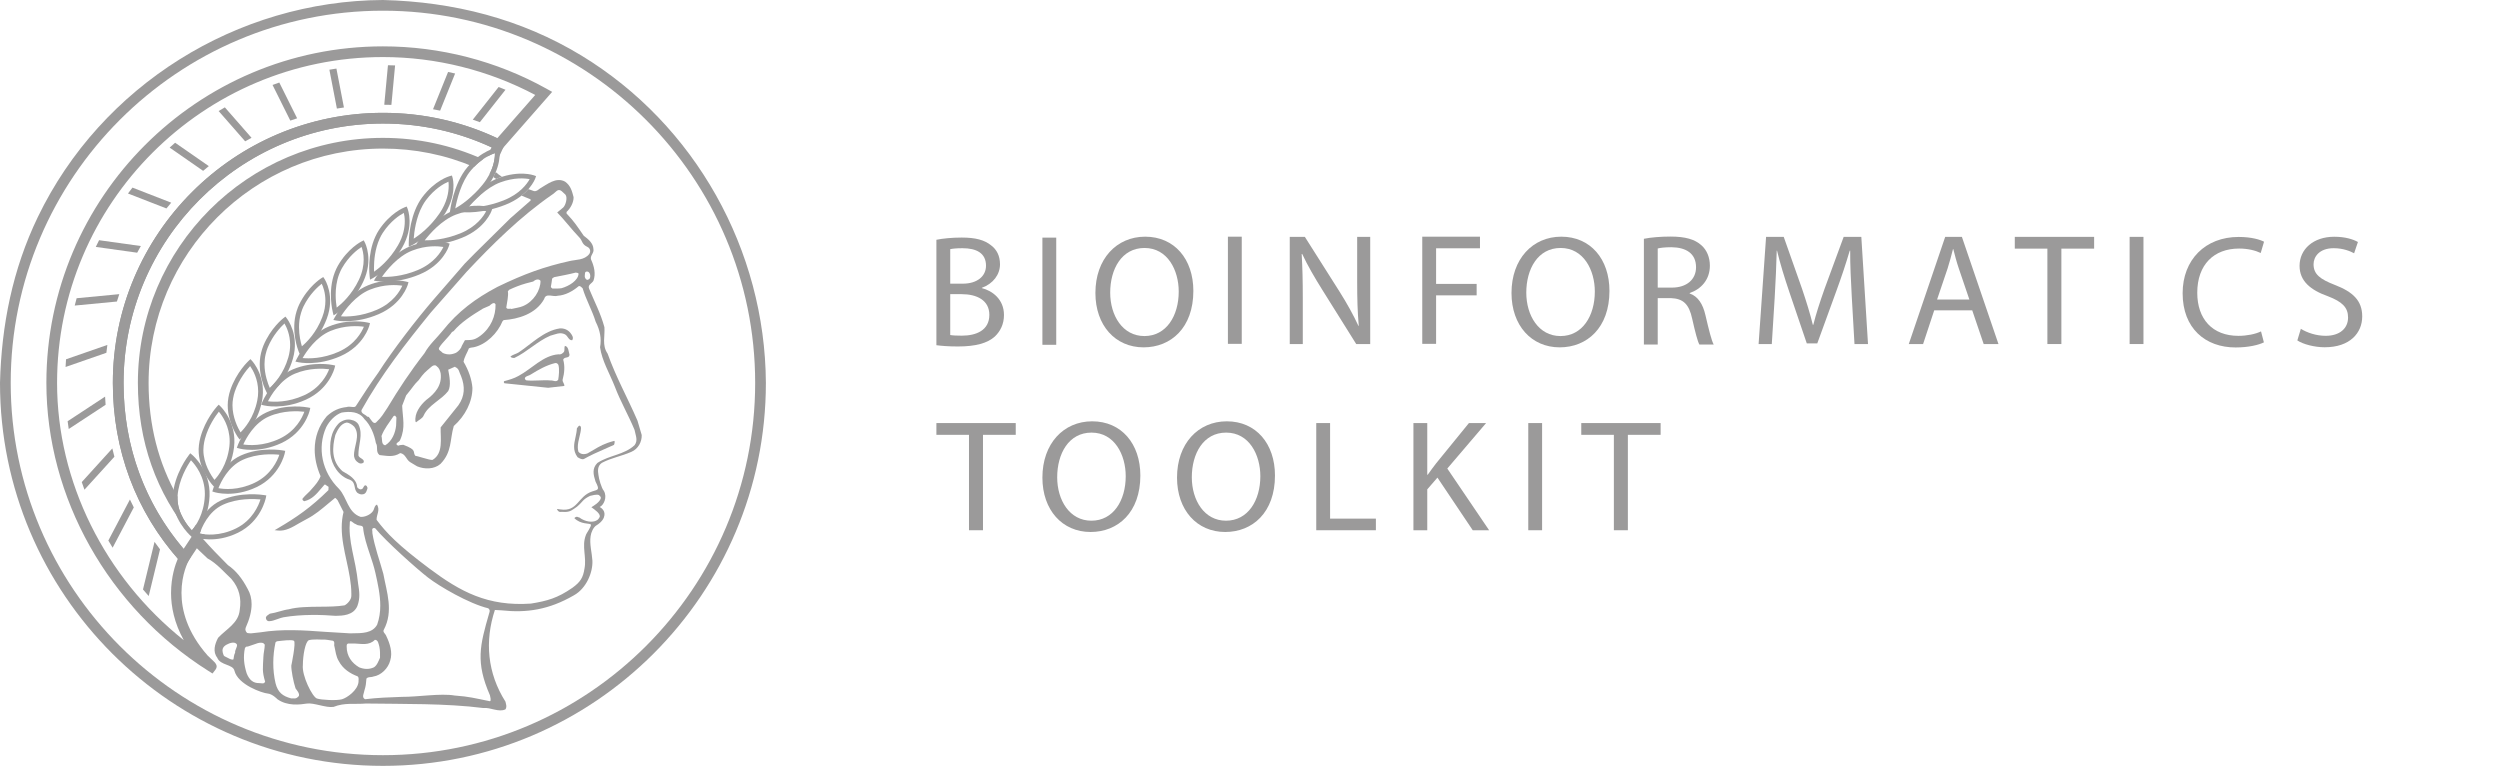 <?xml version="1.0" encoding="UTF-8"?>
<!DOCTYPE svg PUBLIC "-//W3C//DTD SVG 1.1//EN" "http://www.w3.org/Graphics/SVG/1.1/DTD/svg11.dtd">
<svg version="1.1" xmlns="http://www.w3.org/2000/svg" xmlns:xlink="http://www.w3.org/1999/xlink" x="0px" y="0px" width="283" height="87" viewBox="0, 0, 283, 87">
  <g id="Layer 1">
    <g opacity="0.5">
      <path d="M43.35,86.696 C67.253,86.696 86.698,67.25 86.698,43.347 C86.615,28.299 78.698,14.118 65.811,6.284 C58.958,2.119 51.328,0.202 43.36,-0 L43.34,-0 C26.831,0.093 11.469,9.662 4.281,24.571 C1.424,30.498 0.166,36.804 0,43.347 C0,67.25 19.446,86.696 43.35,86.696 z z M43.35,85.486 C20.114,85.486 1.213,66.582 1.213,43.347 C1.213,20.114 20.114,1.211 43.35,1.211 C66.583,1.211 85.485,20.114 85.485,43.347 C85.485,66.582 66.583,85.486 43.35,85.486 z" fill="#373535"/>
      <path d="M55.374,69.419 C54.322,73.068 53.821,74.95 55.463,78.71 C55.48,78.853 55.637,79.318 55.463,79.381 C53.647,79.015 53.164,78.86 51.458,78.732 C49.882,78.461 47.263,78.901 45.511,78.884 C44.142,78.931 42.755,78.977 41.321,79.153 C40.892,78.931 41.225,78.452 41.259,78.134 C41.417,77.639 41.433,77.385 41.482,76.812 C41.704,76.574 41.976,76.7 42.246,76.588 C43.169,76.446 43.951,75.634 44.173,74.772 C44.461,73.866 44.142,72.862 43.728,72 C43.648,71.746 43.298,71.554 43.441,71.301 C44.572,69.181 43.775,67.03 43.394,64.96 C42.995,63.492 42.39,61.869 42.149,60.321 C42.198,60.163 41.991,59.796 42.341,59.765 L42.47,59.796 C43.679,61.263 47.145,64.366 48.444,65.374 C49.742,66.382 53.095,68.337 55.277,68.862 C55.484,69.036 55.452,69.181 55.374,69.419 M39.244,73.18 C39.244,72.988 39.255,72.91 39.4,72.848 L40.188,72.848 C40.887,72.872 41.786,73.101 42.441,72.425 C42.817,72.438 42.851,72.886 42.95,73.231 C43.04,73.714 43.018,74.021 43.018,74.455 C42.861,74.799 42.686,75.322 42.33,75.54 C41.765,75.807 41.196,75.755 40.654,75.54 C39.832,75.054 39.233,74.278 39.244,73.18 M40.585,77.201 C40.484,78.151 39.291,78.989 38.707,79.158 C38.122,79.324 36.374,79.243 35.871,79.069 C35.37,78.896 34.143,76.5 34.285,75.255 C34.285,74.228 34.562,72.599 34.974,72.467 C35.386,72.338 36.476,72.405 36.476,72.405 C36.932,72.374 37.278,72.483 37.679,72.53 C37.963,72.639 37.763,72.997 37.864,73.2 C37.993,73.73 38.022,74.304 38.35,74.834 C38.81,75.723 39.654,76.253 40.484,76.564 C40.671,76.735 40.569,76.967 40.585,77.201 M33.782,78.846 C33.457,79.18 33.274,79.024 32.945,79.055 C32.008,78.801 31.454,78.394 31.188,77.332 C30.845,75.852 30.857,74.224 31.188,72.713 L31.34,72.594 C31.999,72.519 32.996,72.385 33.268,72.534 C33.537,72.684 32.976,75.346 32.976,75.346 C32.959,75.874 33.217,77.225 33.457,77.927 C33.508,78.031 34.047,78.572 33.782,78.846 M44.874,47.259 L44.841,48.168 C44.759,48.995 44.376,49.951 43.597,50.413 C43.131,50.303 43.298,49.743 43.183,49.362 C43.481,48.535 44.062,47.849 44.543,47.116 C44.608,47.068 44.675,47.037 44.741,47.068 z M51.635,39.928 C51.151,40.15 50.654,40.199 50.12,39.952 C49.984,39.767 49.543,39.618 49.717,39.346 C50.105,38.718 50.761,38.199 51.164,37.583 L51.351,37.483 C52.168,36.497 53.455,35.67 54.675,34.929 L55.413,34.609 C55.573,34.448 55.948,34.114 56.096,34.459 C56.122,35.744 55.579,37.117 54.355,38.026 C53.611,38.576 53.293,38.469 52.63,38.509 L52.289,39.126 C52.208,39.433 51.941,39.743 51.635,39.928 M48.985,52.048 C48.763,52.177 46.836,51.443 47.061,51.648 C46.604,51.153 47.35,50.987 45.651,50.349 L45.239,50.392 C45.186,50.441 45.037,50.516 44.884,50.305 C44.868,50.049 45.204,50.087 45.31,49.768 C45.919,48.399 45.584,47.339 45.525,45.921 L45.974,44.759 C46.827,43.73 46.826,43.583 47.404,43.025 C47.982,42.212 48.103,42.149 48.878,41.481 C49.005,41.372 49.239,41.286 49.39,41.415 C49.756,41.699 49.775,41.886 49.882,42.252 C50.064,43.607 49.246,44.536 48.257,45.269 C47.555,45.874 46.888,46.814 47.038,47.737 L47.099,47.801 C47.419,47.531 47.823,47.373 47.958,47.038 C48.492,45.845 49.931,45.302 50.737,44.267 C51.087,43.646 50.872,42.568 50.737,41.851 C50.733,41.871 51.792,41.351 51.505,41.537 C52.008,41.744 51.946,42.105 52.189,42.565 C52.661,43.762 52.62,44.841 51.89,45.876 L49.882,48.381 C49.851,49.657 50.203,51.3 48.985,52.048 M57.49,32.985 L57.628,32.809 C58.251,32.513 58.833,32.284 59.525,32.084 L60.355,31.868 C60.575,31.667 60.964,31.505 61.186,31.788 C61.199,32.863 60.395,34.154 59.206,34.65 C58.833,34.813 58.334,34.867 57.89,34.976 C57.779,34.88 57.418,35.083 57.31,34.813 C57.379,34.274 57.586,33.469 57.49,32.985 M65.496,30.975 C65.454,31.748 64.423,32.386 63.562,32.625 C63.194,32.682 62.855,32.661 62.531,32.661 C62.446,32.6 62.348,32.528 62.361,32.446 C62.417,32.079 62.475,31.865 62.501,31.534 L62.715,31.377 C63.476,31.224 64.407,31.06 65.171,30.856 C65.285,30.881 65.425,30.87 65.496,30.975 M40.923,46.422 C43.154,42.423 45.863,38.95 48.763,35.381 L52.825,30.763 C55.724,27.671 58.927,24.501 62.48,22.049 C62.924,21.793 63.121,21.269 63.582,21.637 L63.999,22.023 C64.281,22.34 64.036,23.244 63.748,23.498 C63.519,23.685 63.297,23.87 63.076,24.052 C63.769,24.739 64.768,26.043 65.589,26.887 C65.951,27.258 65.839,27.644 66.485,27.945 C66.808,28.096 66.899,28.447 66.707,28.75 C66.135,29.483 65.18,29.372 64.429,29.563 C61.643,30.184 59.388,30.981 56.305,32.477 C53.836,33.785 51.861,35.234 50.075,37.48 C49.392,38.324 48.626,38.963 48.054,39.981 C46.429,42.069 45.137,44.028 43.846,46.179 C43.385,46.857 43.234,47.192 42.588,47.805 C42.274,48.103 41.994,47.48 41.798,47.264 C41.775,47.24 41.762,47.212 41.746,47.188 C41.679,47.196 41.611,47.183 41.544,47.14 C41.37,46.917 40.827,46.821 40.923,46.422 M66.774,31.502 C66.685,31.595 66.574,31.712 66.424,31.672 C66.086,31.436 66.214,31.135 66.235,30.85 C66.305,30.781 66.315,30.741 66.424,30.741 C66.586,30.714 66.675,30.832 66.734,30.916 C66.834,31.102 66.845,31.311 66.774,31.502 M29.336,77.328 C28.684,77.343 28.225,76.987 27.922,76.217 C27.618,75.237 27.515,74.371 27.726,73.363 C27.793,73.235 27.938,73.153 28.031,73.195 L28.942,72.886 C29.248,72.762 29.497,72.719 29.788,72.788 L29.973,72.971 C29.959,73.502 29.828,73.894 29.815,74.386 C29.761,75.62 29.657,75.988 30.012,77.163 C29.882,77.473 29.619,77.323 29.336,77.328 M26.617,73.885 C26.475,74.142 26.495,74.313 26.43,74.621 C26.353,74.761 25.954,74.571 25.828,74.494 C25.333,74.226 25.366,74.361 25.224,73.904 C25.144,73.596 25.153,73.235 25.662,72.968 C25.981,72.788 26.617,72.572 26.825,72.968 C26.889,73.235 26.571,73.581 26.617,73.885 M72.162,47.617 C71.016,44.973 69.727,42.695 68.784,40.034 C68.117,39.079 68.499,38.059 68.42,37.039 C67.989,35.446 67.319,34.218 66.683,32.674 C66.506,32.229 67.002,32.099 67.177,31.783 C67.464,31.001 67.257,30.124 66.905,29.376 C66.764,28.947 67.273,28.644 67.177,28.198 C67.159,27.513 66.556,27.049 66.077,26.684 C65.36,25.649 65.027,25.106 64.133,24.166 L64.133,23.991 C64.579,23.594 64.946,22.908 64.93,22.318 C64.754,21.651 64.613,21.029 63.973,20.566 C62.955,19.992 61.921,20.884 61.108,21.347 C60.883,21.505 60.771,21.666 60.454,21.635 C60.247,21.561 60.033,21.485 59.817,21.407 C59.609,21.644 59.35,21.895 59.033,22.146 L60.023,22.548 C60.059,22.574 60.072,22.594 60.072,22.628 C60.072,22.646 60.067,22.677 60.062,22.703 C59.993,22.763 57.77,24.711 57.77,24.711 C57.763,24.716 53.765,28.668 53.765,28.668 C53.765,28.67 52.617,29.833 52.617,29.833 C52.612,29.84 49.058,33.934 49.058,33.934 C47.199,36.089 44.454,39.627 42.802,42.216 C41.942,43.401 41.085,44.716 40.286,45.961 C40.199,46.099 40.036,46.088 39.778,46.057 C39.602,46.037 39.422,46.019 39.259,46.075 L39.267,46.075 L39.231,46.084 C39.239,46.081 39.251,46.079 39.259,46.075 C38.355,46.174 37.699,46.476 36.996,47.111 C36.082,48.187 35.624,49.49 35.624,50.895 C35.624,51.86 35.844,52.879 36.288,53.902 C36.1,54.448 35.67,54.932 35.285,55.359 L35.072,55.6 L34.797,55.869 C34.62,56.038 34.417,56.229 34.27,56.416 L34.256,56.435 L34.247,56.457 C34.23,56.517 34.221,56.63 34.397,56.715 L34.439,56.737 L34.486,56.726 C35.328,56.526 35.857,55.893 36.372,55.281 C36.372,55.281 36.694,54.909 36.741,54.854 C36.817,54.84 36.879,54.883 36.991,54.977 C37.049,55.025 37.116,55.072 37.191,55.108 L37.191,55.15 C37.191,55.15 37.18,55.422 37.178,55.483 C35.185,57.451 33.562,58.563 31.44,59.81 L31.086,60.017 L31.495,60.059 C32.324,60.142 33.11,59.677 33.869,59.226 L34.782,58.723 C35.626,58.291 36.407,57.632 37.166,56.995 C37.166,56.995 37.852,56.425 37.926,56.366 C37.997,56.376 38.077,56.468 38.14,56.541 C38.14,56.541 38.184,56.59 38.213,56.621 C38.226,56.645 38.85,57.879 38.888,57.953 C38.745,58.538 38.682,59.124 38.682,59.709 C38.682,60.985 38.959,62.255 39.231,63.497 C39.497,64.721 39.773,65.986 39.773,67.228 C39.773,67.311 39.772,67.39 39.769,67.473 C39.769,67.856 39.348,68.366 38.999,68.526 C38.201,68.662 37.24,68.672 36.22,68.68 C34.971,68.691 33.678,68.703 32.684,68.972 C32.364,69.01 31.995,69.115 31.636,69.214 C31.284,69.313 30.921,69.415 30.583,69.462 L30.549,69.466 L30.512,69.495 L30.389,69.58 C30.275,69.651 30.136,69.737 30.101,69.905 C30.1,69.918 30.098,69.933 30.098,69.949 C30.098,70.045 30.142,70.149 30.213,70.223 C30.282,70.295 30.369,70.327 30.458,70.319 C30.759,70.319 31.095,70.197 31.422,70.078 C31.649,69.996 31.887,69.909 32.106,69.872 C34.181,69.517 36.456,69.588 37.997,69.713 C38.758,69.7 40.007,69.675 40.457,68.595 C40.62,68.157 40.675,67.749 40.675,67.357 C40.675,66.925 40.609,66.509 40.54,66.082 L40.404,65.031 C40.313,64.39 40.177,63.751 40.045,63.131 C39.812,62.032 39.571,60.901 39.571,59.756 C39.571,59.524 39.584,59.291 39.604,59.057 C39.627,59.028 39.651,58.993 39.68,58.988 C39.748,58.979 39.865,59.072 39.959,59.147 C40.065,59.231 40.174,59.311 40.294,59.342 C40.432,59.447 40.589,59.476 40.731,59.494 C40.929,59.52 41.037,59.545 41.099,59.698 C41.188,60.704 41.535,61.744 41.871,62.75 C42.103,63.443 42.343,64.161 42.497,64.86 C42.771,66.084 43.047,67.326 43.047,68.55 C43.047,69.279 42.949,70.003 42.693,70.713 C42.161,71.682 40.996,71.686 39.872,71.69 L39.535,71.69 L36.779,71.523 C34.414,71.351 31.97,71.176 29.463,71.581 C29.481,71.579 28.902,71.642 28.902,71.642 C28.592,71.688 28.301,71.726 27.987,71.653 C27.871,71.559 27.777,71.396 27.777,71.227 C27.777,71.173 27.787,71.118 27.809,71.064 C28.257,70.076 28.481,69.183 28.481,68.393 C28.481,67.752 28.334,67.179 28.04,66.676 C27.392,65.433 26.68,64.572 25.8,63.97 C24.724,62.894 23.804,61.939 22.986,61.01 C22.507,60.949 22.214,60.855 22.182,60.844 L22.076,60.807 L21.597,61.397 C22.218,61.987 22.792,62.577 23.494,63.214 C24.56,63.788 25.422,64.824 26.185,65.525 C27.11,66.607 27.332,67.754 27.141,69.029 C27.013,70.542 25.629,71.196 24.688,72.2 C24.307,72.917 24.066,73.776 24.591,74.447 C24.928,75.337 26.359,75.177 26.535,75.911 C26.929,77.53 29.737,78.465 30.285,78.504 C30.83,78.541 31.395,79.144 31.395,79.144 C32.511,79.957 33.976,79.762 34.746,79.643 C35.515,79.527 36.891,80.149 37.752,80.021 C39.041,79.511 40.095,79.75 41.433,79.639 C45.638,79.704 50.416,79.607 54.718,80.149 C55.515,80.052 56.469,80.674 57.221,80.294 C57.412,79.973 57.267,79.704 57.221,79.431 C55.165,76.199 54.857,72.57 56.022,69.048 L56.8,69.092 C59.588,69.396 62.126,69.035 64.96,67.393 C66.379,66.612 67.124,64.786 67.06,63.464 C67.012,62.604 66.715,61.589 66.859,60.68 C66.908,60.275 67.177,59.659 67.526,59.465 C67.676,59.382 68.197,59.028 68.361,58.575 C68.631,57.837 68.053,57.489 67.886,57.389 C68.336,57.205 68.773,56.285 68.359,55.568 C68.092,55.285 67.782,54.165 67.749,53.798 C67.654,53.273 67.638,52.732 68.132,52.395 C69.248,51.808 70.299,51.663 71.461,51.153 C72.258,50.819 72.672,49.991 72.641,49.242 z M71.83,50.399 C70.65,51.497 68.979,51.514 67.625,52.405 C67.003,53.025 67.161,53.731 67.414,54.513 C67.914,55.503 67.726,55.401 67.026,55.635 C65.392,56.179 65.411,57.967 63.445,57.667 C63.333,57.7 62.873,57.471 63.146,57.799 C63.357,58.051 63.445,57.899 63.861,57.95 C64.561,57.983 64.822,57.694 65.313,57.361 C66.015,56.771 65.931,56.549 66.794,56.134 C67,56.086 67.508,55.934 67.792,56.034 C67.984,56.211 67.989,56.215 68.02,56.373 C67.909,56.851 67.21,57.25 66.943,57.417 C67.31,57.685 67.998,58.14 67.886,58.522 C67.73,58.772 67.736,58.814 67.458,58.949 C67.071,59.138 66.293,59.109 65.56,58.567 C65.448,58.6 65.327,58.349 65.013,58.648 C65.726,59.382 66.727,59.216 66.876,59.365 C67.026,59.515 66.343,60.402 66.312,60.594 C65.832,61.867 66.42,63.04 66.164,64.363 C66.006,65.398 65.696,65.89 64.79,66.543 C63.128,67.694 61.963,68.027 60.097,68.327 C55.206,68.661 52.12,66.982 48.597,64.352 C45.075,61.721 43.728,60.321 42.628,58.841 C42.613,58.236 43.058,57.775 42.677,57.12 C42.359,57.232 42.39,57.646 42.198,57.886 C41.927,58.269 41.275,58.554 40.811,58.507 C39.362,58.013 39.282,56.309 38.375,55.337 C36.432,53.424 35.888,50.668 36.926,48.359 C37.291,47.641 37.944,46.957 38.678,46.702 C39.584,46.558 40.654,46.558 41.244,47.435 C41.942,48.103 42.375,49.188 42.548,50.143 C42.836,50.606 42.485,51.131 42.962,51.514 C43.79,51.592 44.507,51.799 45.304,51.291 C45.894,51.369 45.974,52.024 46.42,52.309 L47.217,52.788 C48.061,53.137 49.146,53.137 49.862,52.516 C51.2,51.146 50.908,49.738 51.369,48.225 C52.645,47.095 53.493,45.476 53.478,43.897 C53.397,42.927 53.048,41.922 52.474,40.952 C52.569,40.377 52.888,39.948 53.079,39.437 C53.24,39.342 53.447,39.342 53.621,39.31 C55.039,39.008 56.329,37.717 56.886,36.363 L57.014,36.236 C58.639,36.125 60.662,35.55 61.602,33.845 C61.794,33.112 62.622,33.653 63.131,33.479 C63.991,33.43 64.853,32.954 65.505,32.395 C65.696,32.331 65.839,32.54 65.953,32.633 C66.333,33.91 67.036,35.136 67.433,36.428 C67.927,37.399 68.104,38.322 67.927,39.31 C68.135,40.822 68.995,42.24 69.6,43.77 C70.205,45.38 71.145,47.005 71.83,48.662 C71.958,49.33 72.244,49.857 71.83,50.399" fill="#373535"/>
      <path d="M64.581,37.701 C64.804,37.988 64.948,38.242 64.772,38.514 C64.358,38.545 64.293,38.019 63.944,37.843 C63.371,37.558 62.86,37.861 62.288,38.004 C60.838,38.625 59.627,39.867 58.225,40.52 C58.051,40.52 57.89,40.504 57.779,40.377 C58.017,40.139 58.399,40.09 58.703,39.898 C60.154,38.943 61.555,37.447 63.371,37.176 C63.848,37.145 64.279,37.318 64.581,37.701" fill="#373535"/>
      <path d="M63.19,42.984 C62.965,43.316 62.608,43.027 62.295,43.067 C61.578,42.984 60.366,43.152 59.575,43.053 C59.456,42.984 59.366,42.86 59.44,42.748 C59.561,42.552 59.89,42.539 60.099,42.385 C60.965,41.844 61.875,41.33 62.861,41.095 C63.04,41.067 63.19,41.219 63.221,41.343 C63.339,41.802 63.265,42.539 63.19,42.984 M64.47,40.154 C64.358,39.803 64.374,39.231 63.944,39.151 C63.848,39.373 63.944,39.613 63.848,39.821 C63.722,39.979 63.499,40.17 63.243,40.106 C61.49,40.217 60.184,41.764 58.687,42.559 C58.178,42.846 57.603,43.006 57.063,43.149 C57.013,43.229 57.031,43.34 57.109,43.387 C58.768,43.563 60.407,43.723 62.05,43.897 L63.879,43.69 C63.929,43.452 63.642,43.245 63.689,42.973 C63.898,42.225 63.961,41.412 63.753,40.711 C63.898,40.331 64.439,40.615 64.47,40.154" fill="#373535"/>
      <path d="M65.396,48.367 C65.455,48.283 65.52,48.189 65.599,48.181 C65.704,48.22 65.759,48.269 65.772,48.46 C65.76,48.768 65.682,49.091 65.599,49.434 C65.504,49.824 65.407,50.222 65.407,50.612 C65.407,50.786 65.426,50.958 65.473,51.126 C65.703,51.413 66.059,51.478 66.486,51.332 C66.493,51.328 67.211,50.916 67.211,50.916 C67.835,50.542 68.425,50.19 69.517,49.912 C69.545,49.906 69.55,49.913 69.554,49.918 C69.572,49.939 69.579,49.979 69.579,50.031 C69.579,50.125 69.552,50.253 69.507,50.357 C69.465,50.375 68.455,50.826 68.455,50.826 C67.661,51.173 66.838,51.533 66.067,51.975 C65.839,52.022 65.628,51.898 65.425,51.78 L65.376,51.75 C65.082,51.349 64.988,50.96 64.988,50.572 C64.988,50.222 65.063,49.875 65.142,49.516 C65.215,49.183 65.288,48.837 65.306,48.477 C65.331,48.446 65.396,48.367 65.396,48.367" fill="#373535"/>
      <path d="M40.573,48.041 C41.148,49.218 40.542,50.334 40.573,51.56 C40.669,51.91 41.355,51.96 41.148,52.373 C40.987,52.485 40.764,52.516 40.589,52.389 C40.27,52.182 40.159,52.024 40.079,51.656 C39.999,50.574 40.86,49.314 40.094,48.295 C39.872,48.072 39.553,47.85 39.235,47.833 C38.549,47.96 38.199,48.693 37.961,49.235 C37.594,50.668 37.499,52.182 38.756,53.329 C39.491,53.758 40.382,54.222 40.43,55.145 C40.542,55.305 40.764,55.464 40.94,55.368 C41.163,55.352 41.194,54.716 41.513,55.018 L41.609,55.241 C41.528,55.495 41.45,55.942 41.036,55.958 C40.829,56.005 40.604,55.893 40.43,55.767 C39.983,55.305 40.335,54.604 39.585,54.302 C38.342,53.918 37.529,52.611 37.402,51.385 C37.322,50.207 37.371,48.916 38.391,47.881 C38.789,47.577 39.315,47.386 39.825,47.546 C40.112,47.593 40.446,47.801 40.573,48.041" fill="#373535"/>
      <path d="M25.223,57.144 C26.88,56.376 28.772,56.465 29.485,56.534 C29.282,57.191 28.594,58.896 26.71,59.821 C24.82,60.746 23.201,60.525 22.609,60.396 C22.827,59.742 23.56,57.917 25.223,57.144 M24.998,56.657 C22.729,57.71 22.037,60.411 22.008,60.525 L21.948,60.764 L22.182,60.844 C22.271,60.873 24.377,61.564 26.947,60.302 C29.539,59.03 30.07,56.465 30.093,56.356 L30.146,56.084 L29.871,56.04 C29.765,56.021 27.224,55.623 24.998,56.657" fill="#373535"/>
      <path d="M27.48,52.053 C29.13,51.308 30.931,51.404 31.621,51.477 C31.409,52.118 30.706,53.753 28.825,54.651 C26.95,55.547 25.342,55.378 24.728,55.262 C24.988,54.595 25.819,52.803 27.48,52.053 M27.259,51.564 C24.986,52.591 24.147,55.266 24.114,55.379 L24.036,55.636 L24.289,55.714 C24.378,55.743 26.478,56.369 29.057,55.135 C31.659,53.891 32.211,51.412 32.233,51.308 L32.289,51.036 L32.017,50.987 C31.915,50.969 29.494,50.555 27.259,51.564" fill="#373535"/>
      <path d="M30.427,47.152 C32.071,46.428 33.78,46.531 34.451,46.609 C34.228,47.235 33.509,48.796 31.63,49.67 C29.775,50.532 28.181,50.413 27.54,50.314 C27.847,49.634 28.769,47.88 30.427,47.152 M30.211,46.66 C27.936,47.659 26.95,50.309 26.909,50.423 L26.809,50.695 L27.088,50.772 C27.177,50.796 29.271,51.36 31.854,50.155 C34.468,48.94 35.041,46.548 35.065,46.446 L35.125,46.176 L34.853,46.123 C34.758,46.103 32.458,45.671 30.211,46.66" fill="#373535"/>
      <path d="M33.355,42.31 C34.993,41.611 36.613,41.717 37.258,41.797 C37.026,42.408 36.291,43.899 34.414,44.75 C32.58,45.58 30.997,45.509 30.333,45.425 C30.688,44.732 31.703,43.016 33.355,42.31 M33.143,41.816 C30.866,42.791 29.734,45.415 29.688,45.524 L29.565,45.814 L29.871,45.89 C29.957,45.912 32.046,46.413 34.637,45.238 C37.26,44.048 37.852,41.744 37.877,41.647 L37.944,41.377 L37.672,41.319 C37.581,41.299 35.404,40.851 33.143,41.816" fill="#373535"/>
      <path d="M37.407,37.465 C39.036,36.788 40.568,36.899 41.191,36.986 C40.949,37.578 40.199,38.999 38.326,39.825 C36.498,40.631 34.933,40.598 34.254,40.531 C34.662,39.827 35.762,38.148 37.407,37.465 M37.202,36.968 C34.918,37.917 33.645,40.517 33.591,40.626 L33.442,40.933 L33.773,41.005 C33.862,41.025 35.944,41.462 38.543,40.317 C41.177,39.155 41.789,36.937 41.813,36.843 L41.885,36.576 L41.615,36.511 C41.531,36.492 39.471,36.026 37.202,36.968" fill="#373535"/>
      <path d="M41.876,32.789 C43.494,32.137 44.94,32.251 45.539,32.341 C45.287,32.918 44.521,34.272 42.65,35.072 C40.84,35.849 39.291,35.856 38.594,35.806 C39.05,35.092 40.237,33.451 41.876,32.789 M41.675,32.292 C39.388,33.214 37.968,35.791 37.908,35.9 L37.734,36.222 L38.095,36.292 C38.182,36.307 40.26,36.683 42.862,35.565 C45.509,34.43 46.141,32.3 46.165,32.211 L46.242,31.945 L45.976,31.876 C45.894,31.856 43.955,31.373 41.675,32.292" fill="#373535"/>
      <path d="M46.647,28.372 C48.252,27.744 49.614,27.86 50.192,27.953 C49.926,28.512 49.145,29.799 47.28,30.576 C45.496,31.32 43.958,31.369 43.238,31.337 C43.751,30.612 45.021,29.009 46.647,28.372 M46.451,27.871 C44.16,28.769 42.597,31.32 42.532,31.429 L42.325,31.769 L42.72,31.832 C42.806,31.845 44.877,32.16 47.486,31.07 C50.142,29.964 50.794,27.922 50.822,27.836 L50.901,27.573 L50.639,27.5 C50.563,27.477 48.744,26.974 46.451,27.871" fill="#373535"/>
      <path d="M51.612,24.293 C53.202,23.69 54.482,23.808 55.034,23.906 C54.758,24.447 53.958,25.667 52.102,26.419 C50.332,27.134 48.813,27.219 48.078,27.206 C48.644,26.473 49.992,24.908 51.612,24.293 M51.42,23.792 C49.123,24.665 47.417,27.191 47.345,27.299 L47.105,27.659 L47.536,27.716 C47.622,27.726 49.686,27.976 52.302,26.916 C54.969,25.836 55.643,23.884 55.668,23.799 L55.753,23.542 L55.494,23.461 C55.423,23.438 53.725,22.917 51.42,23.792" fill="#373535"/>
      <path d="M56.652,20.639 C58.227,20.06 59.429,20.178 59.957,20.281 C59.667,20.802 58.854,21.96 57,22.687 C55.254,23.374 53.757,23.492 53.004,23.499 C53.622,22.759 55.042,21.234 56.652,20.639 M56.468,20.136 C54.166,20.985 52.318,23.49 52.239,23.596 L51.964,23.975 L52.429,24.021 C52.515,24.03 54.575,24.218 57.197,23.187 C59.874,22.136 60.567,20.27 60.596,20.189 L60.685,19.935 L60.431,19.846 C60.366,19.822 58.785,19.283 56.468,20.136" fill="#373535"/>
      <path d="M20.094,56.403 C20.094,56.32 20.096,56.241 20.101,56.159 C20.221,54.315 21.218,52.689 21.619,52.105 C22.084,52.583 23.191,53.927 23.191,55.909 C23.191,55.985 23.189,56.063 23.184,56.141 C23.093,58.254 22.118,59.578 21.717,60.037 C21.263,59.551 20.094,58.135 20.094,56.403 M21.37,51.528 C21.303,51.614 19.727,53.66 19.564,56.123 C19.402,58.63 21.452,60.545 21.541,60.624 L21.722,60.791 L21.904,60.624 C21.973,60.562 23.596,59.04 23.721,56.163 C23.848,53.266 21.837,51.559 21.752,51.488 L21.539,51.309 z" fill="#373535"/>
      <path d="M23.022,50.942 C23.022,50.784 23.031,50.621 23.051,50.459 C23.084,50.178 23.136,49.909 23.204,49.657 C23.596,48.201 24.409,47.063 24.774,46.602 C25.159,47.061 25.998,48.253 25.998,49.951 C25.998,50.151 25.985,50.358 25.961,50.573 C25.715,52.608 24.703,53.87 24.277,54.322 C23.899,53.821 23.022,52.5 23.022,50.942 M24.569,46.01 C24.515,46.07 23.233,47.484 22.686,49.517 C22.612,49.792 22.554,50.09 22.518,50.394 C22.223,52.826 23.979,54.818 24.055,54.903 L24.228,55.096 L24.429,54.928 C24.498,54.868 26.156,53.429 26.493,50.637 C26.831,47.814 25.028,46.07 24.952,45.997 L24.754,45.81 z" fill="#373535"/>
      <path d="M26.317,45.876 C26.317,45.625 26.337,45.364 26.386,45.103 C26.437,44.817 26.499,44.565 26.577,44.334 C27.063,42.9 27.925,41.862 28.314,41.441 C28.621,41.876 29.225,42.909 29.225,44.33 C29.225,44.65 29.194,44.99 29.12,45.349 C28.728,47.302 27.679,48.501 27.226,48.946 C26.927,48.441 26.317,47.248 26.317,45.876 M28.156,40.835 C28.099,40.889 26.753,42.143 26.07,44.161 C25.983,44.419 25.912,44.697 25.856,45.01 C25.429,47.362 26.891,49.431 26.954,49.519 L27.116,49.746 L27.337,49.572 C27.408,49.517 29.102,48.163 29.648,45.454 C30.201,42.708 28.604,40.927 28.535,40.854 L28.354,40.653 z" fill="#373535"/>
      <path d="M29.942,41.225 C29.942,40.856 29.979,40.471 30.073,40.088 C30.142,39.801 30.218,39.558 30.305,39.346 C30.884,37.939 31.79,37 32.203,36.619 C32.433,37.011 32.843,37.87 32.843,39.032 C32.843,39.469 32.785,39.95 32.638,40.46 C32.101,42.327 31.022,43.467 30.536,43.908 C30.323,43.423 29.942,42.399 29.942,41.225 M32.099,36 C32.04,36.046 30.632,37.14 29.808,39.143 C29.71,39.38 29.628,39.647 29.55,39.961 C28.997,42.234 30.158,44.376 30.206,44.467 L30.354,44.732 L30.599,44.554 C30.672,44.502 32.4,43.234 33.155,40.609 C33.92,37.944 32.533,36.124 32.473,36.049 L32.311,35.839 z" fill="#373535"/>
      <path d="M33.849,37.04 C33.849,36.516 33.911,35.955 34.083,35.404 C34.173,35.118 34.258,34.891 34.354,34.693 C35.034,33.306 35.984,32.46 36.418,32.121 C36.583,32.462 36.835,33.132 36.835,34.038 C36.835,34.586 36.744,35.216 36.481,35.904 C35.809,37.683 34.695,38.767 34.174,39.201 C34.045,38.767 33.849,37.968 33.849,37.04 M36.369,31.498 C36.307,31.536 34.844,32.469 33.874,34.457 C33.765,34.682 33.667,34.931 33.571,35.243 C32.889,37.438 33.751,39.652 33.789,39.745 L33.911,40.05 L34.188,39.87 C34.261,39.818 36.022,38.634 36.984,36.096 C37.964,33.51 36.788,31.656 36.737,31.578 L36.592,31.358 z" fill="#373535"/>
      <path d="M37.997,33.382 C37.997,32.671 38.088,31.836 38.391,31.044 C38.498,30.769 38.596,30.554 38.705,30.365 C39.48,29.002 40.471,28.25 40.929,27.954 C41.03,28.234 41.168,28.719 41.168,29.387 C41.168,30.024 41.041,30.808 40.626,31.676 C39.816,33.379 38.668,34.397 38.118,34.82 C38.062,34.491 37.997,33.982 37.997,33.382 M40.94,27.324 C40.875,27.354 39.36,28.127 38.237,30.1 C38.118,30.312 38.006,30.551 37.89,30.852 C37.08,32.967 37.65,35.25 37.674,35.345 L37.763,35.695 L38.073,35.508 C38.148,35.464 39.942,34.361 41.11,31.908 C42.301,29.405 41.339,27.517 41.296,27.439 L41.174,27.205 z" fill="#373535"/>
      <path d="M42.334,30.343 C42.334,29.503 42.437,28.181 42.978,27.008 C43.097,26.749 43.214,26.537 43.332,26.357 C44.208,25.019 45.239,24.356 45.716,24.102 C45.767,24.316 45.821,24.633 45.821,25.055 C45.821,25.76 45.663,26.715 45.05,27.771 C44.108,29.397 42.928,30.351 42.344,30.76 C42.339,30.638 42.334,30.502 42.334,30.343 M45.793,23.472 C45.725,23.498 44.163,24.113 42.882,26.061 C42.749,26.266 42.621,26.502 42.49,26.782 C41.553,28.817 41.829,31.168 41.842,31.266 L41.889,31.658 L42.236,31.469 C42.314,31.427 44.139,30.409 45.516,28.04 C46.916,25.623 46.168,23.703 46.137,23.622 L46.037,23.378 z" fill="#373535"/>
      <path d="M47.822,23.287 C47.951,23.048 48.081,22.846 48.217,22.663 C49.196,21.351 50.269,20.775 50.764,20.564 C50.779,20.688 50.792,20.84 50.792,21.034 C50.792,21.753 50.617,22.906 49.735,24.182 C48.664,25.729 47.45,26.626 46.832,27.021 C46.89,26.234 47.089,24.623 47.822,23.287 M50.901,19.938 C50.835,19.958 49.225,20.417 47.787,22.343 C47.635,22.543 47.493,22.77 47.351,23.028 C46.281,24.984 46.271,27.404 46.271,27.506 L46.273,27.935 L46.659,27.746 C46.738,27.706 48.598,26.771 50.176,24.487 C51.788,22.156 51.256,20.205 51.232,20.125 L51.158,19.869 z" fill="#373535"/>
      <path d="M53.313,19.281 C54.399,17.997 55.513,17.505 56.025,17.333 C56.028,17.346 56.028,17.353 56.028,17.369 C56.028,17.987 55.866,19.384 54.633,20.906 C53.44,22.381 52.186,23.22 51.536,23.597 C51.709,22.641 52.197,20.598 53.313,19.281 M56.225,16.721 C56.156,16.732 54.507,17.039 52.904,18.934 C51.309,20.816 50.935,23.926 50.919,24.057 L50.866,24.523 L51.293,24.333 C51.374,24.297 53.268,23.444 55.053,21.243 C56.868,18.998 56.55,17.021 56.537,16.94 L56.49,16.674 z" fill="#373535"/>
      <path d="M6.461,43.347 C6.461,23.008 23.008,6.459 43.35,6.459 C49.368,6.459 55.307,7.951 60.589,10.748 C59.817,11.629 56.762,15.114 56.292,15.647 C52.231,13.747 47.88,12.773 43.35,12.773 C26.491,12.773 12.773,26.488 12.773,43.347 C12.773,50.869 15.325,57.73 20.132,63.239 C19.856,63.877 19.363,65.278 19.363,67.132 C19.363,68.667 19.72,70.507 20.8,72.465 C11.873,65.354 6.461,54.543 6.461,43.347 M5.25,43.347 C5.25,56.33 12.277,68.82 23.589,75.947 L24.057,76.241 L24.394,75.802 C24.489,75.678 24.527,75.56 24.527,75.451 C24.527,75.173 24.289,74.954 24.155,74.829 L23.501,74.202 C21.169,71.554 20.544,69.043 20.544,67.112 C20.544,64.978 21.307,63.553 21.371,63.443 L21.579,63.067 L21.291,62.744 C16.512,57.412 13.987,50.705 13.987,43.347 C13.987,27.156 27.159,13.985 43.35,13.985 C47.851,13.985 52.171,14.976 56.187,16.93 L56.603,17.133 L62.506,10.4 L61.851,10.034 C56.225,6.902 49.826,5.248 43.35,5.248 C22.341,5.248 5.25,22.341 5.25,43.347" fill="#373535"/>
      <path d="M56.714,15.841 C52.532,13.804 48.036,12.773 43.349,12.773 C26.49,12.773 12.773,26.488 12.773,43.347 C12.773,51.009 15.407,57.996 20.39,63.552 L20.913,64.137 L23.238,60.623 L23.114,60.479 C22.906,60.454 22.734,60.424 22.609,60.396 C22.642,60.301 22.687,60.176 22.742,60.035 C22.56,59.817 22.376,59.599 22.202,59.378 C22.015,59.676 21.839,59.898 21.717,60.038 C21.263,59.552 20.094,58.135 20.094,56.404 C20.094,56.347 20.096,56.293 20.099,56.237 C17.923,52.409 16.821,48.093 16.821,43.347 C16.821,28.719 28.721,16.819 43.349,16.819 C46.941,16.819 50.403,17.518 53.66,18.899 C54.01,18.537 54.354,18.253 54.675,18.031 C51.108,16.431 47.306,15.607 43.349,15.607 C28.054,15.607 15.608,28.051 15.608,43.347 C15.608,49.98 17.678,55.811 21.732,60.701 C21.497,61.059 21.167,61.558 20.789,62.128 C16.349,56.897 13.987,50.432 13.987,43.347 C13.987,27.157 27.158,13.985 43.349,13.985 C47.651,13.985 51.78,14.899 55.644,16.685 C55.483,17.035 55.325,17.378 55.166,17.722 C55.52,17.522 55.82,17.402 56.024,17.332 C56.028,17.347 56.028,17.353 56.028,17.368 C56.028,17.82 55.939,18.685 55.414,19.711 L55.553,19.778 L57.249,16.1 z" fill="#373535"/>
      <path d="M56.444,9.848 L53.52,13.544 C53.788,13.637 54.055,13.732 54.32,13.832 L57.222,10.161 C56.964,10.054 56.703,9.95 56.444,9.848" fill="#373535"/>
      <path d="M50.722,8.145 L49.018,12.366 C49.286,12.415 49.554,12.467 49.822,12.524 L51.519,8.32 C51.254,8.258 50.987,8.201 50.722,8.145" fill="#373535"/>
      <path d="M43.917,7.385 L43.498,11.858 C43.767,11.859 44.037,11.863 44.306,11.872 L44.724,7.406 C44.454,7.396 44.186,7.389 43.917,7.385" fill="#373535"/>
      <path d="M37.286,7.89 L38.136,12.29 C38.401,12.246 38.666,12.205 38.933,12.167 L38.082,7.764 C37.816,7.803 37.55,7.845 37.286,7.89" fill="#373535"/>
      <path d="M30.852,9.617 L32.863,13.653 C33.119,13.563 33.376,13.476 33.634,13.392 L31.616,9.343 C31.36,9.432 31.105,9.523 30.852,9.617" fill="#373535"/>
      <path d="M24.749,12.569 L27.752,15.998 C27.99,15.862 28.23,15.729 28.472,15.599 L25.453,12.152 C25.216,12.288 24.982,12.427 24.749,12.569" fill="#373535"/>
      <path d="M19.203,16.707 L22.994,19.34 C23.207,19.16 23.422,18.982 23.639,18.806 L19.824,16.157 C19.615,16.337 19.408,16.521 19.203,16.707" fill="#373535"/>
      <path d="M14.486,21.903 L18.84,23.597 C19.019,23.377 19.199,23.16 19.382,22.944 L14.994,21.237 C14.822,21.457 14.653,21.678 14.486,21.903" fill="#373535"/>
      <path d="M10.843,27.952 L15.529,28.606 C15.664,28.352 15.802,28.1 15.944,27.851 L11.215,27.192 C11.088,27.444 10.964,27.697 10.843,27.952" fill="#373535"/>
      <path d="M8.457,34.59 L13.235,34.133 C13.32,33.853 13.409,33.575 13.503,33.298 L8.676,33.759 C8.6,34.035 8.527,34.312 8.457,34.59" fill="#373535"/>
      <path d="M7.422,41.542 L12.043,39.935 C12.076,39.638 12.112,39.34 12.153,39.045 L7.476,40.671 C7.455,40.961 7.436,41.251 7.422,41.542" fill="#373535"/>
      <path d="M7.78,48.563 L11.955,45.822 C11.932,45.514 11.91,45.207 11.896,44.897 L7.656,47.682 C7.693,47.976 7.735,48.27 7.78,48.563" fill="#373535"/>
      <path d="M9.56,55.434 L12.95,51.701 C12.866,51.391 12.79,51.076 12.715,50.761 L9.255,54.572 C9.353,54.861 9.455,55.147 9.56,55.434" fill="#373535"/>
      <path d="M12.749,61.999 L15.146,57.438 C14.996,57.141 14.846,56.845 14.707,56.543 L12.265,61.189 C12.422,61.461 12.584,61.731 12.749,61.999" fill="#373535"/>
      <path d="M16.833,67.47 L18.115,62.185 C17.903,61.905 17.694,61.624 17.492,61.339 L16.185,66.73 C16.398,66.98 16.614,67.226 16.833,67.47" fill="#373535"/>
      <path d="M55.844,20.043 C55.955,20.117 56.065,20.19 56.173,20.262 C56.271,20.219 56.367,20.173 56.468,20.136 C56.586,20.093 56.701,20.055 56.816,20.018 C56.568,19.855 56.337,19.672 56.114,19.478 C56.038,19.661 55.947,19.85 55.844,20.043" fill="#373535"/>
    </g>
    <path d="M209.928,38.945 L211.458,38.945 L210.702,26.813 L208.704,26.813 L206.544,32.681 C206.004,34.211 205.572,35.543 205.266,36.767 L205.212,36.767 C204.906,35.507 204.492,34.175 203.988,32.681 L201.918,26.813 L199.92,26.813 L199.074,38.945 L200.568,38.945 L200.892,33.743 C201,31.925 201.09,29.891 201.126,28.379 L201.162,28.379 C201.504,29.819 201.99,31.385 202.566,33.095 L204.528,38.873 L205.716,38.873 L207.858,32.987 C208.47,31.313 208.974,29.801 209.388,28.379 L209.442,28.379 C209.424,29.891 209.532,31.925 209.622,33.617 z" fill="#9B9A9A"/>
    <path d="M109.69,60.023 L111.274,60.023 L111.274,49.223 L114.982,49.223 L114.982,47.891 L106,47.891 L106,49.223 L109.69,49.223 z" fill="#9B9A9A"/>
    <path d="M123.634,47.693 C120.394,47.693 118,50.213 118,54.065 C118,57.737 120.25,60.221 123.454,60.221 C126.55,60.221 129.088,58.007 129.088,53.831 C129.088,50.231 126.946,47.693 123.634,47.693 z M123.562,48.971 C126.172,48.971 127.432,51.491 127.432,53.903 C127.432,56.657 126.028,58.943 123.544,58.943 C121.078,58.943 119.674,56.621 119.674,54.029 C119.674,51.365 120.97,48.971 123.562,48.971 z" fill="#9B9A9A"/>
    <path d="M138.873,47.693 C135.633,47.693 133.239,50.213 133.239,54.065 C133.239,57.737 135.489,60.221 138.693,60.221 C141.789,60.221 144.327,58.007 144.327,53.831 C144.327,50.231 142.185,47.693 138.873,47.693 z M138.801,48.971 C141.411,48.971 142.671,51.491 142.671,53.903 C142.671,56.657 141.267,58.943 138.783,58.943 C136.317,58.943 134.913,56.621 134.913,54.029 C134.913,51.365 136.209,48.971 138.801,48.971 z" fill="#9B9A9A"/>
    <path d="M149,60.023 L155.75,60.023 L155.75,58.709 L150.566,58.709 L150.566,47.891 L149,47.891 z" fill="#9B9A9A"/>
    <path d="M160,60.023 L161.566,60.023 L161.566,55.397 L162.718,54.065 L166.714,60.023 L168.568,60.023 L163.834,53.039 L168.226,47.891 L166.282,47.891 L162.574,52.445 C162.268,52.841 161.944,53.273 161.62,53.741 L161.566,53.741 L161.566,47.891 L160,47.891 z" fill="#9B9A9A"/>
    <path d="M173,47.891 L173,60.023 L174.566,60.023 L174.566,47.891 z" fill="#9B9A9A"/>
    <path d="M182.69,60.023 L184.274,60.023 L184.274,49.223 L187.982,49.223 L187.982,47.891 L179,47.891 L179,49.223 L182.69,49.223 z" fill="#9B9A9A"/>
    <path d="M106,39.077 C106.522,39.149 107.35,39.221 108.43,39.221 C110.41,39.221 111.778,38.861 112.624,38.087 C113.236,37.493 113.65,36.701 113.65,35.657 C113.65,33.857 112.3,32.903 111.148,32.615 L111.148,32.579 C112.426,32.111 113.2,31.085 113.2,29.915 C113.2,28.961 112.822,28.241 112.192,27.773 C111.436,27.161 110.428,26.891 108.862,26.891 C107.764,26.891 106.684,26.999 106,27.143 z M107.566,28.205 C107.818,28.151 108.232,28.097 108.952,28.097 C110.536,28.097 111.616,28.655 111.616,30.077 C111.616,31.247 110.644,32.111 108.988,32.111 L107.566,32.111 z M107.566,33.299 L108.862,33.299 C110.572,33.299 111.994,33.983 111.994,35.639 C111.994,37.403 110.5,37.997 108.88,37.997 C108.322,37.997 107.872,37.979 107.566,37.925 z" fill="#9B9A9A"/>
    <path d="M118,26.899 L118,39.031 L119.566,39.031 L119.566,26.899 z" fill="#9B9A9A"/>
    <path d="M129.634,26.792 C126.394,26.792 124,29.312 124,33.164 C124,36.836 126.25,39.32 129.454,39.32 C132.55,39.32 135.088,37.106 135.088,32.93 C135.088,29.33 132.946,26.792 129.634,26.792 z M129.562,28.07 C132.172,28.07 133.432,30.59 133.432,33.002 C133.432,35.756 132.028,38.042 129.544,38.042 C127.078,38.042 125.674,35.72 125.674,33.128 C125.674,30.464 126.97,28.07 129.562,28.07 z" fill="#9B9A9A"/>
    <path d="M139,26.792 L139,38.924 L140.566,38.924 L140.566,26.792 z" fill="#9B9A9A"/>
    <path d="M147.476,38.946 L147.476,33.762 C147.476,31.746 147.44,30.288 147.35,28.758 L147.404,28.74 C148.016,30.054 148.826,31.44 149.672,32.79 L153.524,38.946 L155.108,38.946 L155.108,26.814 L153.632,26.814 L153.632,31.89 C153.632,33.78 153.668,35.256 153.812,36.876 L153.776,36.894 C153.2,35.652 152.498,34.374 151.598,32.952 L147.71,26.814 L146,26.814 L146,38.946 z" fill="#9B9A9A"/>
    <path d="M161,38.924 L162.566,38.924 L162.566,33.434 L167.156,33.434 L167.156,32.138 L162.566,32.138 L162.566,28.106 L167.534,28.106 L167.534,26.792 L161,26.792 z" fill="#9B9A9A"/>
    <path d="M176.736,26.792 C173.496,26.792 171.102,29.312 171.102,33.164 C171.102,36.836 173.352,39.32 176.556,39.32 C179.652,39.32 182.19,37.106 182.19,32.93 C182.19,29.33 180.048,26.792 176.736,26.792 z M176.664,28.07 C179.274,28.07 180.534,30.59 180.534,33.002 C180.534,35.756 179.13,38.042 176.646,38.042 C174.18,38.042 172.776,35.72 172.776,33.128 C172.776,30.464 174.072,28.07 176.664,28.07 z" fill="#9B9A9A"/>
    <path d="M186.088,39.001 L187.654,39.001 L187.654,33.745 L189.13,33.745 C190.552,33.799 191.2,34.429 191.56,36.103 C191.902,37.615 192.172,38.659 192.37,39.001 L193.99,39.001 C193.738,38.533 193.45,37.363 193.054,35.671 C192.766,34.411 192.208,33.547 191.272,33.223 L191.272,33.169 C192.55,32.737 193.558,31.675 193.558,30.073 C193.558,29.137 193.216,28.309 192.604,27.769 C191.848,27.085 190.768,26.779 189.094,26.779 C188.014,26.779 186.88,26.869 186.088,27.031 z M187.654,28.129 C187.906,28.057 188.446,27.985 189.202,27.985 C190.858,28.003 191.992,28.687 191.992,30.253 C191.992,31.639 190.93,32.557 189.256,32.557 L187.654,32.557 z" fill="#9B9A9A"/>
    <path d="M223.256,35.129 L224.552,38.945 L226.226,38.945 L222.086,26.813 L220.196,26.813 L216.074,38.945 L217.694,38.945 L218.954,35.129 z M219.278,33.905 L220.466,30.395 C220.7,29.657 220.898,28.919 221.078,28.199 L221.114,28.199 C221.294,28.901 221.474,29.621 221.744,30.413 L222.932,33.905 z" fill="#9B9A9A"/>
    <path d="M231.764,38.945 L233.348,38.945 L233.348,28.145 L237.056,28.145 L237.056,26.813 L228.074,26.813 L228.074,28.145 L231.764,28.145 z" fill="#9B9A9A"/>
    <path d="M241.074,26.813 L241.074,38.945 L242.64,38.945 L242.64,26.813 z" fill="#9B9A9A"/>
    <path d="M255.948,37.514 C255.318,37.82 254.346,38.018 253.392,38.018 C250.44,38.018 248.73,36.11 248.73,33.14 C248.73,29.954 250.62,28.136 253.464,28.136 C254.472,28.136 255.318,28.352 255.912,28.64 L256.29,27.362 C255.876,27.146 254.922,26.822 253.41,26.822 C249.648,26.822 247.074,29.396 247.074,33.194 C247.074,37.172 249.648,39.332 253.068,39.332 C254.544,39.332 255.696,39.044 256.272,38.756 z" fill="#9B9A9A"/>
    <path d="M260.059,38.536 C260.707,38.968 261.985,39.31 263.155,39.31 C266.017,39.31 267.403,37.69 267.403,35.818 C267.403,34.036 266.359,33.046 264.307,32.254 C262.633,31.606 261.895,31.048 261.895,29.914 C261.895,29.086 262.525,28.096 264.181,28.096 C265.279,28.096 266.089,28.456 266.485,28.672 L266.917,27.394 C266.377,27.088 265.477,26.8 264.235,26.8 C261.877,26.8 260.311,28.204 260.311,30.094 C260.311,31.804 261.535,32.83 263.515,33.532 C265.153,34.162 265.801,34.81 265.801,35.944 C265.801,37.168 264.865,38.014 263.263,38.014 C262.183,38.014 261.157,37.654 260.455,37.222 z" fill="#9B9A9A"/>
  </g>
  <defs/>
</svg>